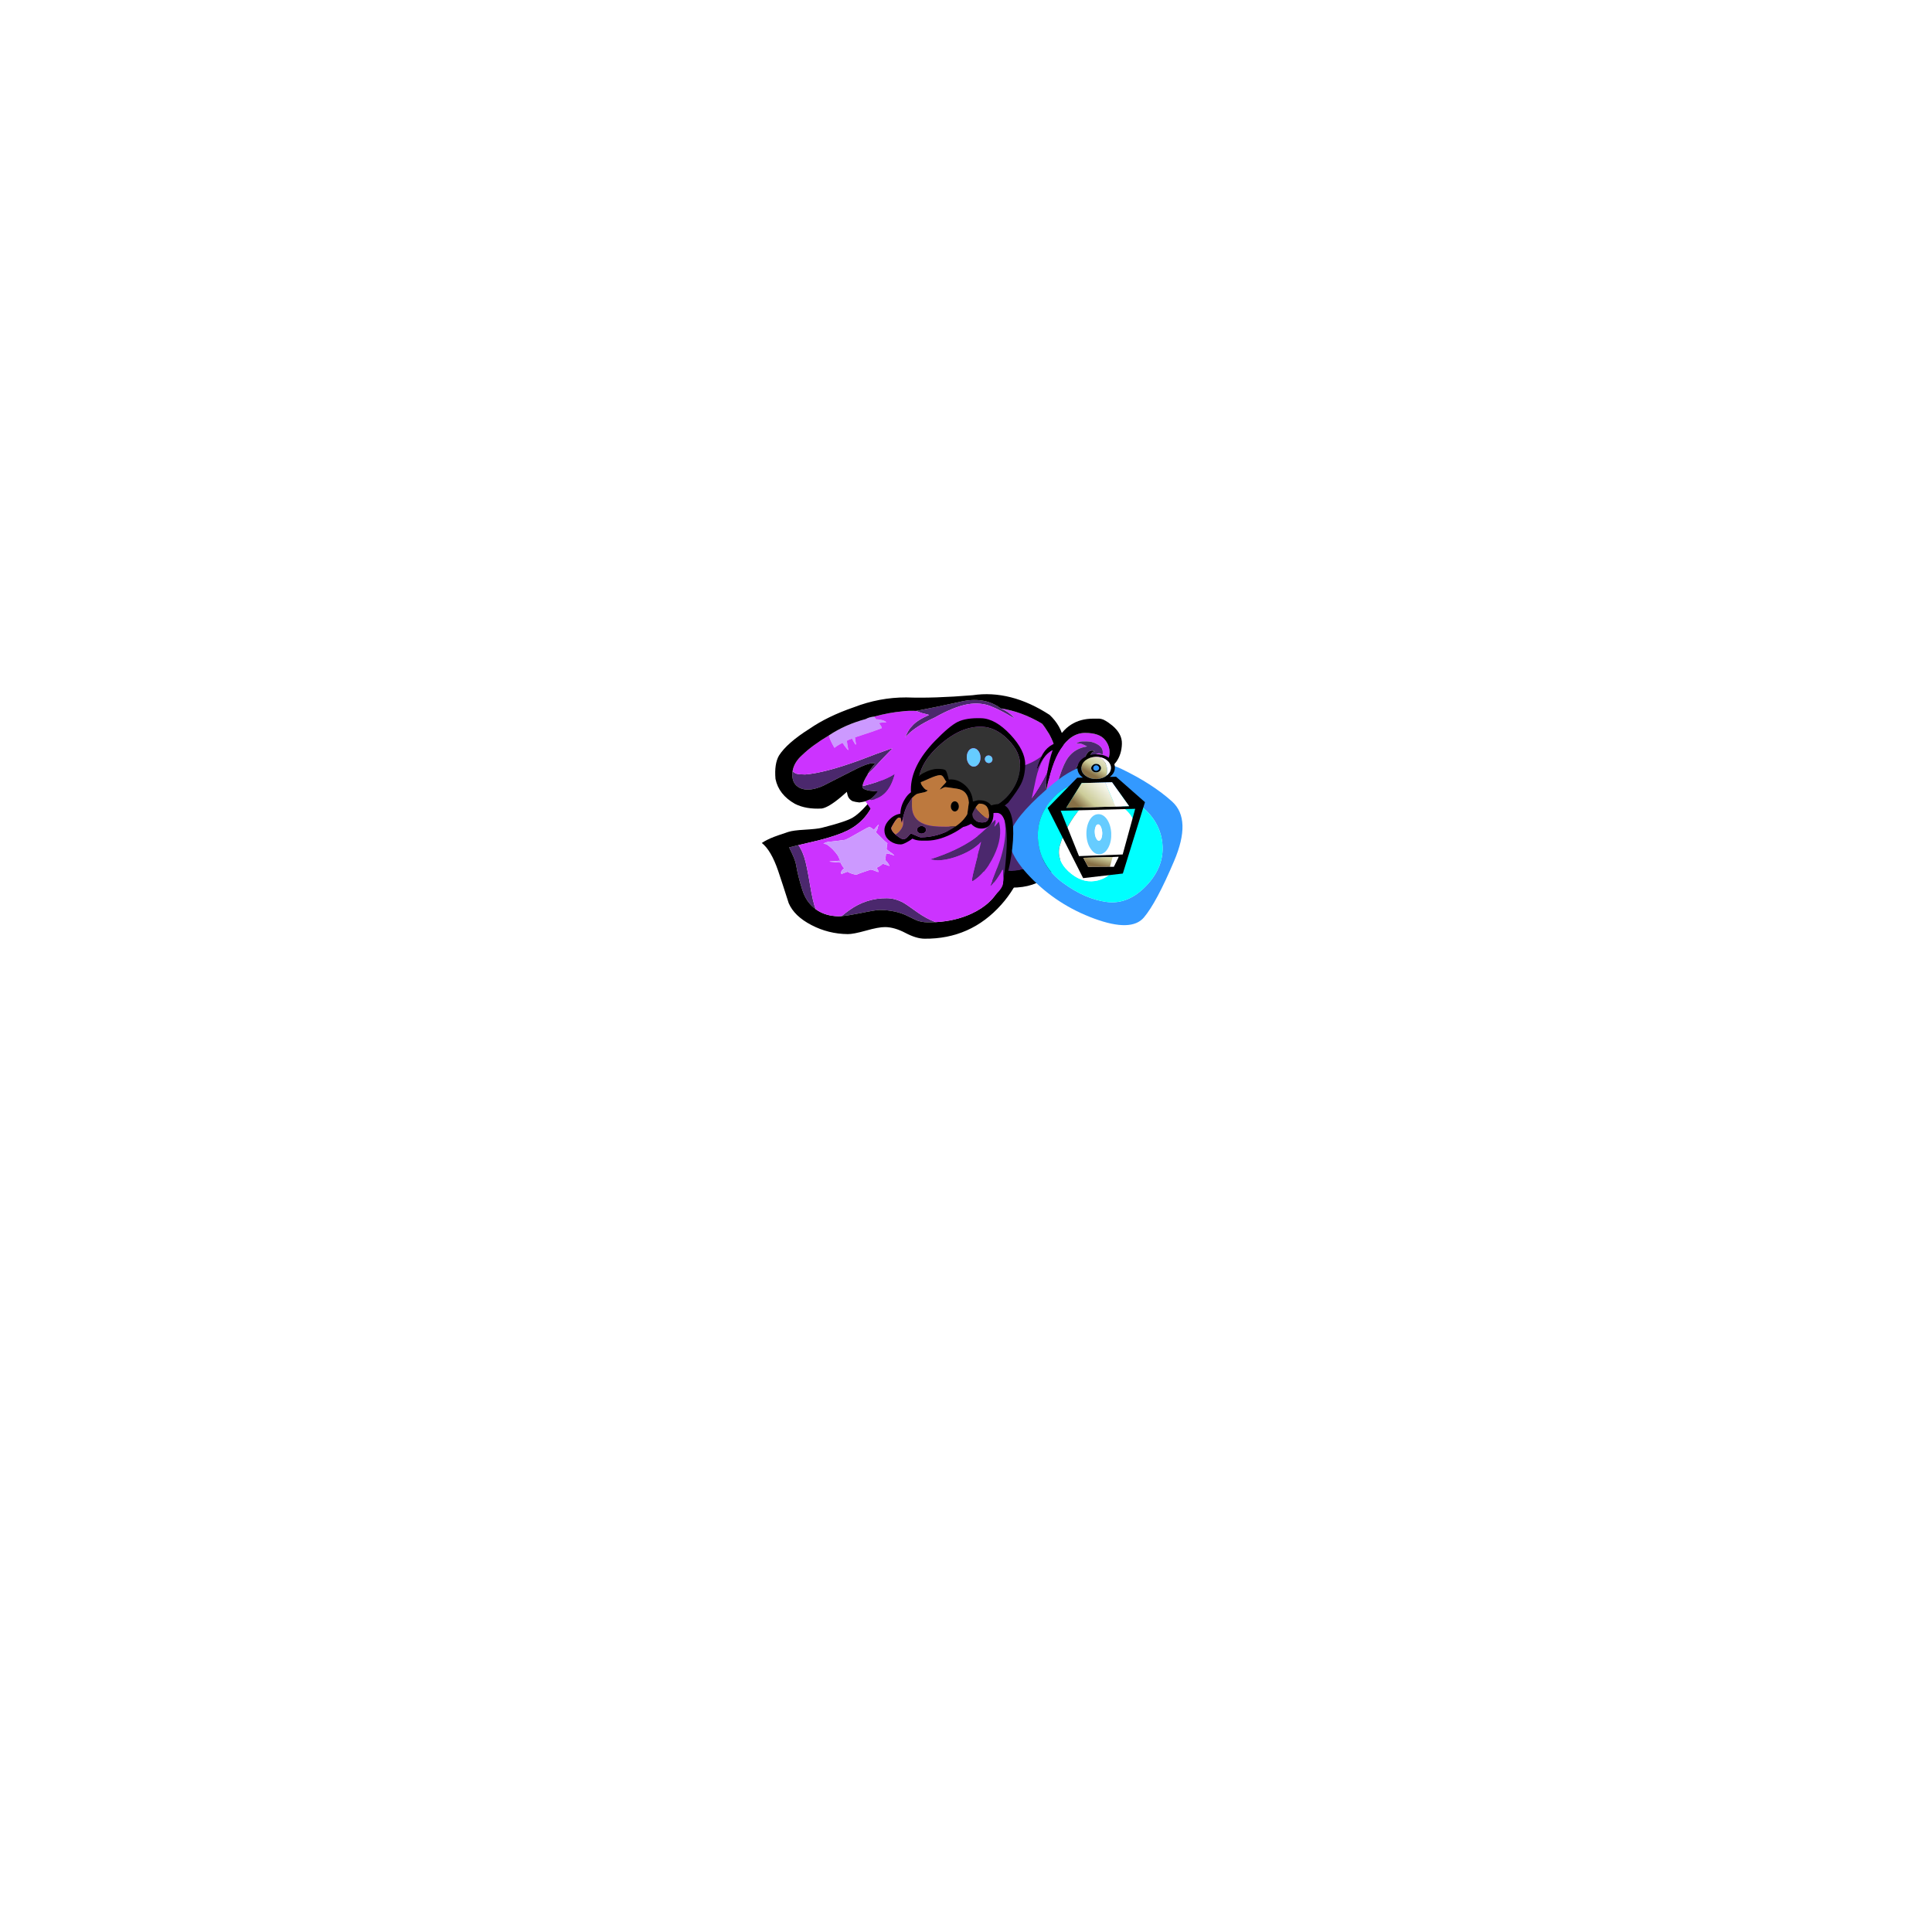 
<svg xmlns="http://www.w3.org/2000/svg" version="1.1" xmlns:xlink="http://www.w3.org/1999/xlink" preserveAspectRatio="none" x="0px" y="0px" width="1000px" height="1000px" viewBox="0 0 1000 1000">
<defs>
<linearGradient id="Gradient_1" gradientUnits="userSpaceOnUse" x1="16.925" y1="42.562" x2="21.475" y2="26.138" spreadMethod="pad">
<stop  offset="0%" stop-color="#877046"/>

<stop  offset="30.588%" stop-color="#CCCC99"/>

<stop  offset="100%" stop-color="#FFFFFF"/>
</linearGradient>

<linearGradient id="Gradient_2" gradientUnits="userSpaceOnUse" x1="10.763" y1="12.05" x2="26.438" y2="-3.85" spreadMethod="pad">
<stop  offset="0%" stop-color="#877046"/>

<stop  offset="30.588%" stop-color="#CCCC99"/>

<stop  offset="100%" stop-color="#FFFFFF"/>
</linearGradient>

<linearGradient id="Gradient_3" gradientUnits="userSpaceOnUse" x1="14.525" y1="-11.012" x2="23.075" y2="-25.588" spreadMethod="pad">
<stop  offset="0%" stop-color="#877046"/>

<stop  offset="30.588%" stop-color="#CCCC99"/>

<stop  offset="100%" stop-color="#FFFFFF"/>
</linearGradient>

<filter id="Filter_1" x="-20%" y="-20%" width="140%" height="140%" color-interpolation-filters="sRGB">
<feColorMatrix in="SourceGraphic" type="matrix" values="1 0 0 0 0 0 1 0 0 0 0 0 1 0 0 0 0 0 0.5 0" result="result1"/>
</filter>

<g id="blanket_ghost_bottom_copy_3_Layer0_0_FILL">
<path fill="#4B286D" stroke="none" d="
M 18.85 54.6
Q 15.9 55.375 13.4 56 14.072 57.45 15.1 59.55 17.1 63.65 17.6 66.6 18.65 72.7 21.15 80.55 23.475 88.119 29.2 92.2 27.458 87.767 25.85 78.25 23.8 66.2 22.35 61.85 20.923 57.436 18.85 54.6
M 83.5 95.75
Q 87.7 97.8 88.6 98.15 91.55 99.25 95 99.25 97.414 99.25 99.75 99.1 94.287 97.101 89 93.4 82.5 88.8 80.65 87.8 75.9 85.3 71 85.3 59 85.3 49.05 92.5 47.109 93.897 44.45 96.1 48.172 95.776 55.45 94.25 64.75 92.25 66.85 92.25 76.45 92.25 83.5 95.75 Z"/>

<path fill="#000000" stroke="none" d="
M 153.95 39.1
L 153.25 38.85
Q 150.728 47.28 147.1 56.35 144.65 62.5 137.9 77.5 133.15 88.1 120.7 93.95 111.259 98.359 99.75 99.1 97.414 99.25 95 99.25 91.55 99.25 88.6 98.15 87.7 97.8 83.5 95.75 76.45 92.25 66.85 92.25 64.75 92.25 55.45 94.25 48.172 95.776 44.45 96.1 43.411 96.2 42.65 96.2 34.9 96.2 29.35 92.3 29.288 92.257 29.2 92.2 23.475 88.119 21.15 80.55 18.65 72.7 17.6 66.6 17.1 63.65 15.1 59.55 14.072 57.45 13.4 56 15.9 55.375 18.85 54.6 24.023 53.313 30.65 51.7 41.6 48.8 47.65 45.75 61.146 38.852 65.3 22.6 64.258 24.053 63.2 25.35 55.839 34.981 50.7 38.1 46.7 40.55 32.45 44.3 29.75 45 22.45 45.5 15.65 45.95 12.85 46.9 6.7 49 4.55 49.85 0.15 51.6 -2.7 53.55 2.8 57.8 7 69.85 9.3 76.5 13.3 88.8 16.6 96.4 26.75 101.55 36.75 106.65 48.15 106.65 51.35 106.65 58.8 104.5 66.25 102.3 70.1 102.3 75.6 102.3 82 105.6 88.4 108.9 93.25 108.9 120.4 108.9 138.4 88.35 146.3 79.35 150.65 67.85 154.9 56.5 154.9 45 154.9 43.605 154.15 40.15 154.072 39.651 153.95 39.1 Z"/>

<path fill="#CC33FF" stroke="none" d="
M 144.9 5.6
Q 140.5 2.9 122.95 2 114.8 1.6 99.3 1.6 87.3 1.6 78.5 5.45 75.7 6.7 73 8.4 70.05 10.3 69.95 10.35 66.05 12.3 64.4 20.35 63.823 23.252 63.2 25.35 64.258 24.053 65.3 22.6 61.146 38.852 47.65 45.75 41.6 48.8 30.65 51.7 24.023 53.313 18.85 54.6 20.923 57.436 22.35 61.85 23.8 66.2 25.85 78.25 27.458 87.767 29.2 92.2 29.288 92.257 29.35 92.3 34.9 96.2 42.65 96.2 43.411 96.2 44.45 96.1 47.109 93.897 49.05 92.5 59 85.3 71 85.3 75.9 85.3 80.65 87.8 82.5 88.8 89 93.4 94.287 97.101 99.75 99.1 111.259 98.359 120.7 93.95 133.15 88.1 137.9 77.5 144.65 62.5 147.1 56.35 150.728 47.28 153.25 38.85
L 153.95 39.1
Q 154.072 39.651 154.15 40.15 155.35 34.17 155.35 30.2 155.35 24.5 151.5 15.75 147.75 7.4 144.9 5.6
M 55 46.45
Q 59.85 43.55 60.55 43.6 61.5 43.65 63.15 45.2 65.85 41.95 66.05 42 65.3 43.75 65.3 44.5 65.1 45.35 64.3 46.5 64.55 46.85 66.9 49.1 69.45 51.75 71.2 53.05 70.75 54.3 70.7 56.55 71.35 57.05 72.65 58.05 74.5 59.2 75.3 60.2 72.55 59.1 70.4 58.95 70.25 61 69.9 62.8 70.1 63.1 71.35 64.35 72.25 65.65 72.45 66.35 70.25 65.55 68.5 65.05 66.95 66.6 64.75 67.5 65.15 67.75 65.75 68.85 66.05 69.85 65.9 70 62.4 68.65 61.95 68.7 61.7 68.7 61.65 68.5 53.2 71.3 53.25 71.7 50.4 71.4 47.8 69.95 44.15 71.2 44.45 71.5 43.55 70.75 44.45 69.35 45.3 68.1 45.95 68.15 45.15 67.3 44.35 65.95 43.75 64.85 43.75 64.65 38.1 64.25 37.25 64.15 37.1 63.9 40.1 63.85 42.6 63.5 43.5 63.55 42.8 61.9 42.15 60.6 39.1 56.25 35.35 53.9 34.15 53.7 33.55 53.6 35.2 52.4 38.3 52.3 40.9 52.05 46.4 51.2 48.75 50.15 55 46.45 Z"/>

<path fill="#CC99FF" stroke="none" d="
M 60.55 43.6
Q 59.85 43.55 55 46.45 48.75 50.15 46.4 51.2 40.9 52.05 38.3 52.3 35.2 52.4 33.55 53.6 34.15 53.7 35.35 53.9 39.1 56.25 42.15 60.6 42.8 61.9 43.5 63.55 42.6 63.5 40.1 63.85 37.1 63.9 37.25 64.15 38.1 64.25 43.75 64.65 43.75 64.85 44.35 65.95 45.15 67.3 45.95 68.15 45.3 68.1 44.45 69.35 43.55 70.75 44.45 71.5 44.15 71.2 47.8 69.95 50.4 71.4 53.25 71.7 53.2 71.3 61.65 68.5 61.7 68.7 61.95 68.7 62.4 68.65 65.9 70 66.05 69.85 65.75 68.85 65.15 67.75 64.75 67.5 66.95 66.6 68.5 65.05 70.25 65.55 72.45 66.35 72.25 65.65 71.35 64.35 70.1 63.1 69.9 62.8 70.25 61 70.4 58.95 72.55 59.1 75.3 60.2 74.5 59.2 72.65 58.05 71.35 57.05 70.7 56.55 70.75 54.3 71.2 53.05 69.45 51.75 66.9 49.1 64.55 46.85 64.3 46.5 65.1 45.35 65.3 44.5 65.3 43.75 66.05 42 65.85 41.95 63.15 45.2 61.5 43.65 60.55 43.6 Z"/>
</g>

<g id="blanket_ghost_hood_copy_3_Layer0_0_FILL">
<path fill="#4B286D" stroke="none" d="
M 44.35 58.05
Q 44.3 59.3 48.2 60.2 49.75 60.35 53.15 60.85 51.7 62.25 50.05 64.05 48.9 65.05 47.75 65.5 47.9 65.65 48.65 65.75 59.4 64.45 63.9 50.85 61.15 52.5 57 54.05 49.1 56.55 44.4 57.4 44.2 57.55 44.35 58.05
M 63.6 35.95
Q 63 35.75 62.8 35.95 53.7 38.75 43.6 42.25 22.8 48.95 11.25 49.5 8 49.4 6.05 48.85 4.35 48 4.05 47.15 3.75 48.1 3.7 49.25 3.1 55.65 8.6 57.8 13.45 59.55 21.2 56.5 28.8 53.05 39.5 48.1 50.4 43.05 52.85 44.4 50 47.25 48.15 50.2 47.85 50.4 48.05 50.5 49.65 48.95 51.85 47.05 55.9 42.95 63.6 35.95
M 136.65 20.25
Q 133.95 16.5 129.25 14.4 119.85 6.65 105.15 9.85 90.4 12.55 79.5 14.25 80.05 14.65 82.8 15.65 85.55 16.4 86.8 16.85 79.3 19.8 76.25 23.1 73.95 24.95 71.75 29.6 77.35 23.7 89.9 18.55 101.8 12.5 110.1 11.3 117.9 10.35 123.6 13 128.85 15.3 136.35 20.25 136.5 20.25 136.65 20.25 Z"/>

<path fill="#CC99FF" stroke="none" d="
M 55.7 18.5
Q 54.65 17.4 54.55 16.8 51.45 17 49.4 18.1 37.05 20.95 27.2 26.9 26.85 26.7 27.15 26.95 27.15 28.55 28.15 30.95 28.7 32.4 29.7 34.4 31.65 32.95 34.7 31.6 35.15 32.5 35.8 33.55 37.4 35.95 37.75 36 37.35 32.7 37.3 30.5 38.6 29.8 40.55 29.3 40.4 29.55 42.1 32.8 42.1 32.75 42.55 32.8 42.35 31.3 42.25 28.65 43.4 28.25 52.35 25.7 58.25 23.9 58.45 23.65 58.45 22.9 57.05 20.7 57.3 20.55 58.9 20.45 60.15 20.35 61.4 20.4 60.55 19.3 57.9 18.75 56.5 18.35 55.7 18.5 Z"/>

<path fill="#CC33FF" stroke="none" d="
M 158.7 37.1
Q 158.6 35.2 156.5 30.45 154.25 26.15 152.85 24.25 152.4 23.9 152.35 23.85 140.95 16.5 129.25 14.4 133.95 16.5 136.65 20.25 136.5 20.25 136.35 20.25 128.85 15.3 123.6 13 117.9 10.35 110.1 11.3 101.8 12.5 89.9 18.55 77.35 23.7 71.75 29.6 73.95 24.95 76.25 23.1 79.3 19.8 86.8 16.85 85.55 16.4 82.8 15.65 80.05 14.65 79.5 14.25 74.6 13.9 71.5 14.25 63.35 14.7 54.55 16.8 54.65 17.4 55.7 18.5 56.5 18.35 57.9 18.75 60.55 19.3 61.4 20.4 60.15 20.35 58.9 20.45 57.3 20.55 57.05 20.7 58.45 22.9 58.45 23.65 58.25 23.9 52.35 25.7 43.4 28.25 42.25 28.65 42.35 31.3 42.55 32.8 42.1 32.75 42.1 32.8 40.4 29.55 40.55 29.3 38.6 29.8 37.3 30.5 37.35 32.7 37.75 36 37.4 35.95 35.8 33.55 35.15 32.5 34.7 31.6 31.65 32.95 29.7 34.4 28.7 32.4 28.15 30.95 27.15 28.55 27.15 26.95 16.9 32.45 10.65 37.85 5.3 42.05 4.05 47.15 4.35 48 6.05 48.85 8 49.4 11.25 49.5 22.8 48.95 43.6 42.25 53.7 38.75 62.8 35.95 63 35.75 63.6 35.95 55.9 42.95 51.85 47.05 49.65 48.95 48.05 50.5 44.75 55.05 44.4 57.4 49.1 56.55 57 54.05 61.15 52.5 63.9 50.85 59.4 64.45 48.65 65.75 47.9 65.65 47.75 65.5 46.6 65.85 45.4 66.4 46.45 68.1 48.6 71.75 49.45 73.35 51.75 78.15 53.4 82.25 54.75 83.95 58.15 89 60.9 91.75 66.3 97.6 71.5 99.35 86.7 103.6 87.85 103.95 95.5 105.3 104.55 104.8 123.1 102.85 132.55 92.05 135.45 88.05 138 82.45 138.45 81.05 139.1 80.05 138.9 80 139.1 79.95 138.85 75.8 142 70.1 142.75 67.55 148.6 59.5 158.5 45.2 158.7 37.1 Z"/>

<path fill="#000000" stroke="none" d="
M 156.5 30.45
Q 158.6 35.2 158.7 37.1 158.5 45.2 148.6 59.5 142.75 67.55 142 70.1 138.85 75.8 139.1 79.95 141.8 73.3 146.9 66.55 149.25 62.55 155.2 56.05 164.5 44.6 164.6 33.85 163.9 25.8 157.6 19.1 135.9 3.5 113.3 6.1 90.35 7.25 74.25 6.15 58.45 5.6 42.8 11 27.3 15.7 16 22.7 2.05 30.65 -3.25 37.9 -6.45 42.7 -6.4 51.55 -5.25 60.85 3.85 66.55 10.1 70.05 19.4 69.8 23.4 69.3 31.2 63.4 33 62.05 34.95 60.45 34.9 60.65 35.1 61.85 35.35 64.6 37.8 66.05 39.3 66.6 41.75 66.95 43.7 66.75 45.4 66.4 46.6 65.85 47.75 65.5 48.9 65.05 50.05 64.05 51.7 62.25 53.15 60.85 49.75 60.35 48.2 60.2 44.3 59.3 44.35 58.05 44.2 57.55 44.4 57.4 44.75 55.05 48.05 50.5 47.85 50.4 48.15 50.2 50 47.25 52.85 44.4 50.4 43.05 39.5 48.1 28.8 53.05 21.2 56.5 13.45 59.55 8.6 57.8 3.1 55.65 3.7 49.25 3.75 48.1 4.05 47.15 5.3 42.05 10.65 37.85 16.9 32.45 27.15 26.95 26.85 26.7 27.2 26.9 37.05 20.95 49.4 18.1 51.45 17 54.55 16.8 63.35 14.7 71.5 14.25 74.6 13.9 79.5 14.25 90.4 12.55 105.15 9.85 119.85 6.65 129.25 14.4 140.95 16.5 152.35 23.85 152.4 23.9 152.85 24.25 154.25 26.15 156.5 30.45 Z"/>
</g>

<g id="blanket_ghost_arm_0_Layer0_0_FILL">
<path fill="#CC33FF" stroke="none" d="
M 38.55 21.85
Q 38.05 22.5 37.5 23.3 34.6 28.85 33.45 34.95 32.65 39.1 31.15 47.45 36.45 39.8 39.3 33.3 39.65 32.5 40 31.65 40.8 24.2 42.7 18.5 40.45 19.6 38.55 21.85
M 36.3 22.05
Q 36.95 20.65 37.7 19.6 28 22.5 19.55 29.85 21.9 29 24.95 28 31.9 25.7 36.3 22.05
M 70 20.35
Q 69.35 20.35 68.2 21 66.9 21.75 66.9 22.5 66.9 23.55 67.9 24 68.75 24.35 70.4 24.35 71.7 24.35 75.25 23.7 75.25 23.95 75.25 24.2 76.2 22.65 76.2 20.2 76.2 15.95 73.25 12.45 69.85 8.4 61.5 8.4 53.15 8.35 47.2 18 41.95 26.4 39.4 44.05 39.4 43.85 39.4 43.8 39.4 42.9 39.4 42 39.15 43.2 38.85 44.3 37.3 50.2 34.75 55.8
L 35.05 55.5
Q 40.3 52.85 43.25 46.35 44.5 43.65 47.25 34 49.5 26.2 52.1 22.6 55.95 17.4 62.85 16.35 60.9 15.35 59.9 14.95 58.25 14.35 56.15 14.7 58 13.65 59 13.45 59.55 13.35 62.35 13.35 65.85 13.35 68.85 15.05 72.2 16.95 72.2 19.85
L 72.2 21.35
Q 72.05 21.1 71.25 20.75 70.4 20.35 70 20.35 Z"/>

<path fill="#4B286D" stroke="none" d="
M 62.85 20.7
Q 64.05 18.75 65.8 18.75 66.85 18.75 67.65 19.4 67.45 19.35 67.2 19.35 66.25 19.35 65.5 20.4 64.85 21.4 64.85 22.6 64.85 24.6 66.15 25.7 67.45 26.75 69.85 26.75 72.95 26.75 74.6 25.05 74.95 24.65 75.25 24.2 75.25 23.95 75.25 23.7 71.7 24.35 70.4 24.35 68.75 24.35 67.9 24 66.9 23.55 66.9 22.5 66.9 21.75 68.2 21 69.35 20.35 70 20.35 70.4 20.35 71.25 20.75 72.05 21.1 72.2 21.35
L 72.2 19.85
Q 72.2 16.95 68.85 15.05 65.85 13.35 62.35 13.35 59.55 13.35 59 13.45 58 13.65 56.15 14.7 58.25 14.35 59.9 14.95 60.9 15.35 62.85 16.35 55.95 17.4 52.1 22.6 49.5 26.2 47.25 34 44.5 43.65 43.25 46.35 40.3 52.85 35.05 55.5
L 34.75 55.8
Q 37.3 50.2 38.85 44.3 39.15 43.2 39.4 42 39.5 36.45 40 31.65 39.65 32.5 39.3 33.3 36.45 39.8 31.15 47.45 32.65 39.1 33.45 34.95 34.6 28.85 37.5 23.3 35.9 25.6 34.05 29.4
L 33.7 29.4
Q 34.8 25.05 36.3 22.05 31.9 25.7 24.95 28 21.9 29 19.55 29.85 16.6 32.35 13.8 35.45 0 50.7 0 70.05 0 71.5 0.65 75.2 0.75 75.9 0.9 76.55 3.2 84.2 6.65 85.65 11.15 87.5 13.5 88.3 17.6 89.6 20.55 89.6 30.45 89.6 38.5 81.75 46.4 74.1 49.8 61.6 51.1 56.75 52.6 50.15 54.15 43.4 54.8 39.45 56.35 30.45 56.45 30.15 57.85 26 61.8 24.05 61.85 22.3 62.85 20.7 Z"/>

<path fill="#000000" stroke="none" d="
M 74.8 2.2
Q 73.3 1.2 71.9 0.55 70.7 0.1 69.65 0 67.2 0 66 0 50.75 0 44.25 14.4 40.6 15.85 38.3 18.75 38 19.15 37.7 19.6 36.95 20.65 36.3 22.05 34.8 25.05 33.7 29.4
L 34.05 29.4
Q 35.9 25.6 37.5 23.3 38.05 22.5 38.55 21.85 40.45 19.6 42.7 18.5 40.8 24.2 40 31.65 39.5 36.45 39.4 42 39.4 42.9 39.4 43.8 39.4 43.85 39.4 44.05 41.95 26.4 47.2 18 53.15 8.35 61.5 8.4 69.85 8.4 73.25 12.45 76.2 15.95 76.2 20.2 76.2 22.65 75.25 24.2 74.95 24.65 74.6 25.05 72.95 26.75 69.85 26.75 67.45 26.75 66.15 25.7 64.85 24.6 64.85 22.6 64.85 21.4 65.5 20.4 66.25 19.35 67.2 19.35 67.45 19.35 67.65 19.4 66.85 18.75 65.8 18.75 64.05 18.75 62.85 20.7 61.85 22.3 61.8 24.05 57.85 26 56.45 30.15 56.35 30.45 54.8 39.45 54.15 43.4 52.6 50.15 51.1 56.75 49.8 61.6 46.4 74.1 38.5 81.75 30.45 89.6 20.55 89.6 17.6 89.6 13.5 88.3 11.15 87.5 6.65 85.65 3.2 84.2 0.9 76.55 0.75 76.1 0.6 75.6
L 0.6 75.25
Q 0.596 75.359 0.45 75.7 0.25 76.1 0.25 76.6 0.25 84.95 5 91.05 5.35 91.5 5.7 91.9 6.15 92.45 6.65 92.95 7.5 93.85 8.35 94.6 13.95 99.4 21.15 99.4 34.65 99.4 42.2 92.35 48.55 86.45 54.8 70.85 56.4 66.85 57.65 59.65 58.75 53.4 59.15 47.8 59.75 45.65 59.75 41.9 59.6 37.65 59.65 35.7 59.8 29.8 63.2 28.65 65.05 30.8 69.35 30.8 76.55 30.8 80.3 25.4 83.3 21.05 83.3 14.85 83.3 8.9 77.25 4 76 3 74.8 2.2 Z"/>
</g>

<g id="blanket_ghost_face_0_Layer0_0_FILL">
<path fill="#000000" stroke="none" d="
M 58.55 9.05
Q 49.75 0 41.5 0 32.5 0 27.45 2.7 22.65 5.3 14.1 14.4 0 29.5 0 43.5 0 52.8 12.4 57.9 21.45 61.6 30.45 61.6 38.45 61.6 48.2 55.75 53.5 52.55 57.35 49.05 62.9 41.7 64.75 37.95 67.25 32.9 67.25 26.15 67.25 18.05 58.55 9.05
M 41.8 5
Q 50 5 57.2 12.05 64.25 18.95 64.25 26.45 64.25 34.3 59.9 41.2 55.45 48.3 47.55 52.45 44.35 55 42.4 55.95 37.75 58.25 30.6 58.25 22.45 58.25 15.45 55.3 4.4 50.6 4.4 40.3 4.4 28.15 17.15 16.45 29.6 5 41.8 5 Z"/>

<path fill="#333333" stroke="none" d="
M 57.2 12.05
Q 50 5 41.8 5 29.6 5 17.15 16.45 4.4 28.15 4.4 40.3 4.4 50.6 15.45 55.3 22.45 58.25 30.6 58.25 37.75 58.25 42.4 55.95 44.35 55 47.55 52.45 55.45 48.3 59.9 41.2 64.25 34.3 64.25 26.45 64.25 18.95 57.2 12.05
M 43.55 23.95
Q 43.55 23.05 44.2 22.4 44.85 21.75 45.75 21.75 46.7 21.75 47.35 22.4 48 23.05 48 24 48 24.9 47.35 25.55 46.7 26.2 45.75 26.2 44.85 26.2 44.2 25.55 43.55 24.9 43.55 23.95
M 32.9 23.15
Q 32.9 20.95 34.05 19.35 35.25 17.8 36.9 17.8 38.55 17.8 39.75 19.35 40.95 20.95 40.95 23.2 40.95 25.4 39.75 27 38.55 28.6 36.9 28.6 35.25 28.6 34.05 27 32.9 25.4 32.9 23.15 Z"/>

<path fill="#66CCFF" stroke="none" d="
M 34.05 19.35
Q 32.9 20.95 32.9 23.15 32.9 25.4 34.05 27 35.25 28.6 36.9 28.6 38.55 28.6 39.75 27 40.95 25.4 40.95 23.2 40.95 20.95 39.75 19.35 38.55 17.8 36.9 17.8 35.25 17.8 34.05 19.35
M 44.2 22.4
Q 43.55 23.05 43.55 23.95 43.55 24.9 44.2 25.55 44.85 26.2 45.75 26.2 46.7 26.2 47.35 25.55 48 24.9 48 24 48 23.05 47.35 22.4 46.7 21.75 45.75 21.75 44.85 21.75 44.2 22.4 Z"/>
</g>

<g id="lantern_glow_2_Layer0_0_FILL">
<path fill="#3399FF" stroke="none" d="
M 117.1 73.25
Q 131.814 41.018 116.8 26.65 101.792 12.333 77.45 -0.15 53.1 -12.576 24.7 9.6 -3.641 31.826 -10.05 46.1 -16.466 60.367 4 82.85 24.522 105.332 53.35 116.75 82.172 128.228 92.3 116.85 102.431 105.472 117.1 73.25
M 108.25 59.15
Q 109.604 77.25 94.9 91.95 80.256 106.598 63.45 103.95 46.682 101.304 29.65 88.15 12.618 75.045 10.95 55.35 9.294 35.701 24 20.95 38.696 6.25 57 11.1 75.363 15.951 91.1 28.5 106.887 41.099 108.25 59.15 Z"/>

<path fill="#00FFFF" stroke="none" d="
M 94.9 91.95
Q 109.604 77.25 108.25 59.15 106.887 41.099 91.1 28.5 75.363 15.951 57 11.1 38.696 6.25 24 20.95 9.294 35.701 10.95 55.35 12.618 75.045 29.65 88.15 46.682 101.304 63.45 103.95 80.256 106.598 94.9 91.95
M 59.2 24.1
Q 70.895 22.797 80.5 32.4 90.249 42.097 85.3 53.25 80.404 64.458 73 75.2 65.646 85.992 54.65 87.3 43.651 88.603 33.9 79 24.305 69.353 28.05 58.2 31.786 47.091 39.65 36.25 47.564 25.409 59.2 24.1 Z"/>

<path fill="#FFFFFF" stroke="none" d="
M 80.5 32.4
Q 70.895 22.797 59.2 24.1 47.564 25.409 39.65 36.25 31.786 47.091 28.05 58.2 24.305 69.353 33.9 79 43.651 88.603 54.65 87.3 65.646 85.992 73 75.2 80.404 64.458 85.3 53.25 90.249 42.097 80.5 32.4 Z"/>
</g>

<g id="lantern_Hand_copy_2_2_Layer1_0_FILL">
<path fill="#000000" stroke="none" d="
M 18.4 -22.8
Q 17.65 -22.9 16.85 -22.9 12.3 -22.9 9.05 -20.6 5.9 -18.25 5.9 -14.9 5.9 -11.6 8.95 -9.4
L 5.6 -9.4 -12.25 7.95 7.55 49.7 30.95 47.6 45.05 6 28.45 -9.4 24.75 -9.4
Q 27.9 -11.6 27.9 -14.9 27.9 -18.25 24.6 -20.6 22 -22.5 18.4 -22.8
M 16.85 -21.4
Q 17.95 -21.4 18.95 -21.2 21.2 -20.8 22.95 -19.5 25.55 -17.6 25.55 -14.85 25.55 -12.15 22.95 -10.3 22.85 -10.2 22.8 -10.1 21.65 -9.3 20.3 -8.85 18.7 -8.35 16.85 -8.35 15.05 -8.35 13.45 -8.85 11.95 -9.35 10.7 -10.3 8.2 -12.15 8.2 -14.85 8.2 -17.6 10.7 -19.5 13.25 -21.4 16.85 -21.4
M 22 -6.2
L 26 -6.2 35.65 8.1 27.65 8.1 -1.3 8.1 8.15 -6.2 22 -6.2
M 10.65 43.1
L 7.95 37.75 25.2 37.75 28.7 37.75 25.75 43.4 23.5 43.35 10.65 43.1
M 31.15 36.4
L 5.45 36.7 -4.6 9.75 39.2 9.75 31.15 36.4
M 13.95 -14.75
Q 13.95 -13.7 14.8 -13 15.65 -12.25 16.85 -12.25 18.1 -12.25 18.95 -13 19.8 -13.7 19.8 -14.75 19.8 -15.75 18.95 -16.5 18.1 -17.3 16.85 -17.3 15.65 -17.3 14.8 -16.5 13.95 -15.75 13.95 -14.75
M 15.65 -15.95
Q 16.2 -16.45 16.85 -16.45 17.6 -16.45 18.1 -15.95 18.65 -15.45 18.65 -14.8 18.65 -14.1 18.1 -13.65 17.6 -13.2 16.85 -13.2 16.2 -13.2 15.65 -13.65 15.15 -14.1 15.15 -14.8 15.15 -15.45 15.65 -15.95 Z"/>

<path fill="#FFFFFF" stroke="none" d="
M 23.5 43.35
L 25.75 43.4 28.7 37.75 25.2 37.75 23.5 43.35
M 26 -6.2
L 22 -6.2 27.65 8.1 35.65 8.1 26 -6.2
M 22.8 -10.1
Q 22.85 -10.2 22.95 -10.3 25.55 -12.15 25.55 -14.85 25.55 -17.6 22.95 -19.5 21.2 -20.8 18.95 -21.2 24.9 -17.1 22.8 -10.1 Z"/>

<path fill="url(#Gradient_1)" stroke="none" d="
M 7.95 37.75
L 10.65 43.1 23.5 43.35 25.2 37.75 7.95 37.75 Z"/>

<path fill="url(#Gradient_2)" stroke="none" d="
M 22 -6.2
L 8.15 -6.2 -1.3 8.1 27.65 8.1 22 -6.2 Z"/>

<path fill="url(#Gradient_3)" stroke="none" d="
M 18.95 -21.2
Q 17.95 -21.4 16.85 -21.4 13.25 -21.4 10.7 -19.5 8.2 -17.6 8.2 -14.85 8.2 -12.15 10.7 -10.3 11.95 -9.35 13.45 -8.85 15.05 -8.35 16.85 -8.35 18.7 -8.35 20.3 -8.85 21.65 -9.3 22.8 -10.1 24.9 -17.1 18.95 -21.2
M 14.8 -13
Q 13.95 -13.7 13.95 -14.75 13.95 -15.75 14.8 -16.5 15.65 -17.3 16.85 -17.3 18.1 -17.3 18.95 -16.5 19.8 -15.75 19.8 -14.75 19.8 -13.7 18.95 -13 18.1 -12.25 16.85 -12.25 15.65 -12.25 14.8 -13 Z"/>
</g>

<g id="lantern_Hand_copy_2_2_Layer0_0_FILL">
<path fill="#66CCFF" stroke="none" d="
M 24.75 23.5
Q 24.55 18.6 22.3 15.25 20.05 12.1 17 12.35 14 12.6 12 16.1 10 19.8 10.15 24.75 10.35 29.65 12.6 32.85 14.8 36.2 17.85 35.9 20.85 35.7 22.9 32 24.85 28.45 24.75 23.5
M 15.1 23.3
Q 15 21.3 15.6 19.85 16.15 18.4 17.05 18.35 17.95 18.25 18.65 19.6 19.3 20.95 19.45 22.95 19.5 24.9 18.95 26.4 18.35 27.85 17.5 27.95 16.55 28 15.9 26.6 15.15 25.25 15.1 23.3 Z"/>

<path fill="#FFFFFF" stroke="none" d="
M 15.6 19.85
Q 15 21.3 15.1 23.3 15.15 25.25 15.9 26.6 16.55 28 17.5 27.95 18.35 27.85 18.95 26.4 19.5 24.9 19.45 22.95 19.3 20.95 18.65 19.6 17.95 18.25 17.05 18.35 16.15 18.4 15.6 19.85 Z"/>
</g>

<g id="blanket_ghost_other_arm_0_Layer0_0_FILL">
<path fill="#4B286D" stroke="none" d="
M 51.3 9.95
Q 51.6 14.4 51.6 14.8 51.6 22.75 48.15 32.95 47.3 35.4 42.2 47.85
L 42.2 48.2
Q 43.75 47 46.2 43.6 48.45 40.5 49.2 38.75
L 49.85 38.75
Q 49.65 41.15 50 44.95 50.25 43.05 50.8 38.95 53.55 17.85 51.3 9.95
M 45.85 9.35
L 45.55 9.35
Q 37.05 17.5 32.7 20.4 22.55 27.15 6.95 31.8 10.1 32.45 11.55 32.45 17.75 32.45 25.25 29.5 33.15 26.4 37.1 22
L 37.1 22.35
Q 36.9 23.4 33.95 33.85 31.45 42.75 31.45 44.3 31.45 44.85 31.5 44.9 31.55 44.95 31.8 45.1 39.35 40.65 44.55 30.4 50.15 19.25 47.85 10.3
L 45.2 13.3
Q 45.2 12.4 45.85 11
L 45.85 9.35 Z"/>

<path fill="#CC33FF" stroke="none" d="
M 51.3 9.95
Q 50 5.55 47.25 5.2 43.15 4.65 37.95 7.75 30.7 11.95 28.65 12.6 23.95 14 17.9 15.25 13.25 16.15 10.25 16.75 7.65 17.65 6 18.6 0 22 0 30.25 0 36.55 13.7 47.5 26.7 57.85 31.65 57.85 33 57.85 38.9 55.75 44.7 53.6 45.55 52.85 48.05 50.55 49.05 48.55 49.25 48.15 49.55 47.55 49.65 46.9 49.75 46.25 49.85 45.85 50 44.95 49.65 41.15 49.85 38.75
L 49.2 38.75
Q 48.45 40.5 46.2 43.6 43.75 47 42.2 48.2
L 42.2 47.85
Q 47.3 35.4 48.15 32.95 51.6 22.75 51.6 14.8 51.6 14.4 51.3 9.95
M 45.55 9.35
L 45.85 9.35 45.85 11
Q 45.2 12.4 45.2 13.3
L 47.85 10.3
Q 50.15 19.25 44.55 30.4 39.35 40.65 31.8 45.1 31.55 44.95 31.5 44.9 31.45 44.85 31.45 44.3 31.45 42.75 33.95 33.85 36.9 23.4 37.1 22.35
L 37.1 22
Q 33.15 26.4 25.25 29.5 17.75 32.45 11.55 32.45 10.1 32.45 6.95 31.8 22.55 27.15 32.7 20.4 37.05 17.5 45.55 9.35 Z"/>

<path fill="#000000" stroke="none" d="
M 55.9 10.4
Q 54.65 0.8 49.1 0.1 44.55 -0.5 37.2 3.35 29.45 8 26.75 9.3 23.45 10.9 16.65 13.6 9.6 16.35 7.75 17.25 8.8 17.05 10.25 16.75 13.25 16.15 17.9 15.25 23.95 14 28.65 12.6 30.7 11.95 37.95 7.75 43.15 4.65 47.25 5.2 50 5.55 51.3 9.95 53.55 17.85 50.8 38.95 50.25 43.05 50 44.95 49.85 45.85 49.75 46.25 49.65 46.9 49.55 47.55 49.4 48.1 49.3 48.7 49.55 48.1 49.9 47.5 50 47.2 50.15 46.85 50.7 45.4 51.3 43.8 51.75 42.8 52.1 41.8 54.25 35.2 55.45 26.05 56.65 16.9 55.9 10.4 Z"/>
</g>

<g id="blanket_ghost_teddy_0_Layer0_0_FILL">
<path fill="#000000" stroke="none" d="
M 55.55 18.75
Q 55 18.75 53.6 19.15
L 52.25 19.5
Q 51.9 13.5 47.6 9.7 43.3 5.9 38.2 6.35 37.2 1.75 36.5 1 35.6 0 31.6 0 27.95 0 23.5 2.3 18.4 4.95 18.4 8.05 18.4 8.75 19.1 10.2 20 12.15 20.1 12.4 15.6 12.25 12.35 17.35 9.688 21.491 9.5 25.95 9.502 26.037 9.5 26.1 5.9 26.55 3 29.5 0 32.5 0 35.75 0 38.18 1.2 40 2.035 41.208 3.35 42.15 6.15 44.15 9.55 44.15 10.8 44.15 13.45 42.7 15.4 41.65 16.4 40.85 17.95 41.7 20.3 42 21.4 42.15 24.95 42.15 32.7 42.15 41.65 37.3 45.527 35.166 47.65 33.15 49.062 31.856 49.7 30.6 50.004 31.235 50.4 31.8 50.774 32.302 51.2 32.75 53.7 35.45 57.2 35.45 60.35 35.45 62.3 33.1 63.497 31.627 63.95 29.55 64.25 28.275 64.25 26.75 64.25 22.85 61.95 20.75 59.7 18.75 55.55 18.75
M 53.35 23.7
Q 53.553 23.376 53.75 23.05 55.071 21.099 55.9 20.75 61.6 20.75 61.6 27.1 61.6 28.676 61.25 29.65 61.12 30.12 60.9 30.45 60.05 31.85 57.75 31.85 55.55 31.85 53.9 30.85 53.285 30.475 52.85 29.95 51.85 28.835 51.85 27.05 51.85 26.2 53.35 23.7
M 42.9 11.8
Q 49.5 12.85 49.85 20.1
L 48.85 26.85
Q 46.674 30.825 41.85 34 40.936 34.654 39.9 35.25 31.45 40.15 21.3 40.15 20.65 40.15 15.75 37.85 15.15 37.85 13.85 39.5 12.5 41.1 11.05 41.1 9.85 41.1 7.1 38.85 6.778 38.586 6.5 38.3 4.05 36.149 4.05 34.45 4.05 34.05 5.7 31.4 7.55 28.45 8.55 28.45 9.05 28.45 9.6 28.6 10.05 31.25 10.3 31.95 10.537 30.437 10.9 28.85 11.175 27.797 11.5 26.7 12.7 22.5 14.1 20.4 16.1 17.4 16.15 17.35 16.361 17.079 16.55 16.8 17.688 15.572 19.1 14.7 19.6 14.4 22.75 13.85 25.35 13.45 25.8 12.4 24.828 12.692 23.3 10.9 23.293 10.853 23.25 10.8 21.65 8.9 21.75 7.7 22.25 7.6 26.95 5.55 31.25 3.7 33.15 3.7 34.45 3.7 35.3 5.25 36.45 7.4 36.8 7.7 36.3 8.35 34.9 9.75 33.65 11.05 32.9 12.05
L 33.15 12.05
Q 35.1 10.95 35.85 10.8 36.25 10.7 42.9 11.8
M 19.95 34.15
Q 19.15 34.8 19.15 35.7 19.15 36.65 19.95 37.3 20.75 37.95 21.8 37.95 22.9 37.95 23.7 37.3 24.5 36.65 24.5 35.7 24.5 34.8 23.7 34.15 22.9 33.5 21.8 33.5 20.75 33.5 19.95 34.15
M 43.95 22.2
Q 43.95 20.95 43.25 20.05 42.55 19.2 41.55 19.2 40.6 19.2 39.9 20.05 39.2 20.95 39.2 22.2 39.2 23.45 39.9 24.3 40.6 25.2 41.55 25.2 42.55 25.2 43.25 24.3 43.95 23.45 43.95 22.2 Z"/>

<path fill="#BD793E" stroke="none" d="
M 10.9 28.85
Q 10.537 30.437 10.3 31.95 10.05 31.25 9.6 28.6 9.05 28.45 8.55 28.45 7.55 28.45 5.7 31.4 4.05 34.05 4.05 34.45 4.05 36.149 6.5 38.3 7.964 37.464 9.05 36.2 11.15 33.8 11.15 31.45 11.15 29.962 10.9 28.85
M 49.85 20.1
Q 49.5 12.85 42.9 11.8 36.25 10.7 35.85 10.8 35.1 10.95 33.15 12.05
L 32.9 12.05
Q 33.65 11.05 34.9 9.75 36.3 8.35 36.8 7.7 36.45 7.4 35.3 5.25 34.45 3.7 33.15 3.7 31.25 3.7 26.95 5.55 22.25 7.6 21.75 7.7 21.65 8.9 23.25 10.8 23.293 10.853 23.3 10.9 24.828 12.692 25.8 12.4 25.35 13.45 22.75 13.85 19.6 14.4 19.1 14.7 17.688 15.572 16.55 16.8 16.35 18.383 16.35 21.85 16.35 29.5 23.4 32.35 27.8 34.1 36.3 34.1 39.657 34.1 41.85 34 46.674 30.825 48.85 26.85
L 49.85 20.1
M 43.25 20.05
Q 43.95 20.95 43.95 22.2 43.95 23.45 43.25 24.3 42.55 25.2 41.55 25.2 40.6 25.2 39.9 24.3 39.2 23.45 39.2 22.2 39.2 20.95 39.9 20.05 40.6 19.2 41.55 19.2 42.55 19.2 43.25 20.05
M 55.9 20.75
Q 55.071 21.099 53.75 23.05 54.583 24.528 56.35 26.35 59.13 29.214 61.25 29.65 61.6 28.676 61.6 27.1 61.6 20.75 55.9 20.75 Z"/>

<path fill="#53315F" stroke="none" d="
M 16.35 21.85
Q 16.35 18.383 16.55 16.8 16.361 17.079 16.15 17.35 16.1 17.4 14.1 20.4 12.7 22.5 11.5 26.7 11.175 27.797 10.9 28.85 11.15 29.962 11.15 31.45 11.15 33.8 9.05 36.2 7.964 37.464 6.5 38.3 6.778 38.586 7.1 38.85 9.85 41.1 11.05 41.1 12.5 41.1 13.85 39.5 15.15 37.85 15.75 37.85 20.65 40.15 21.3 40.15 31.45 40.15 39.9 35.25 40.936 34.654 41.85 34 39.657 34.1 36.3 34.1 27.8 34.1 23.4 32.35 16.35 29.5 16.35 21.85
M 19.15 35.7
Q 19.15 34.8 19.95 34.15 20.75 33.5 21.8 33.5 22.9 33.5 23.7 34.15 24.5 34.8 24.5 35.7 24.5 36.65 23.7 37.3 22.9 37.95 21.8 37.95 20.75 37.95 19.95 37.3 19.15 36.65 19.15 35.7
M 53.75 23.05
Q 53.553 23.376 53.35 23.7 51.85 26.2 51.85 27.05 51.85 28.835 52.85 29.95 53.285 30.475 53.9 30.85 55.55 31.85 57.75 31.85 60.05 31.85 60.9 30.45 61.12 30.12 61.25 29.65 59.13 29.214 56.35 26.35 54.583 24.528 53.75 23.05 Z"/>
</g>
</defs>

<g transform="matrix( 0.88, 0, 0, 0.88, 464.15,349.75) ">
<g transform="matrix( 1, 0, 0, 1, -76.9,6) ">
<g transform="matrix( 1, 0.01, -0.005, 1, 0.5,38.85) ">
<g transform="matrix( 1, 0, 0, 1, 0,0) ">
<use xlink:href="#blanket_ghost_bottom_copy_3_Layer0_0_FILL"/>
</g>
</g>

<g transform="matrix( 0.999, -0.032, 0.08, 0.999, 7.85,3) ">
<g transform="matrix( 1, 0, 0, 1, 0,0) ">
<use xlink:href="#blanket_ghost_hood_copy_3_Layer0_0_FILL"/>
</g>
</g>

<g transform="matrix( 1, 0, -0.031, 1, 126.5,19.25) ">
<g transform="matrix( 1, 0, 0, 1, 0,0) ">
<use xlink:href="#blanket_ghost_arm_0_Layer0_0_FILL"/>
</g>
</g>

<g transform="matrix( 1, 0.035, 0, 1, 85.2,17.55) ">
<g transform="matrix( 1, 0, 0, 1, 0,0) ">
<use xlink:href="#blanket_ghost_face_0_Layer0_0_FILL"/>
</g>
</g>

<g transform="matrix( 1, -0.026, 0.026, 1, 177.7,63.55) ">
<g transform="matrix( 0.75, 0, 0, 0.75, -26.55,-13.9) ">
<g transform="matrix( 1, 0, 0, 1, 0,0) ">
<use filter="url(#Filter_1)" xlink:href="#lantern_glow_2_Layer0_0_FILL"/>
</g>
</g>

<g transform="matrix( 1, 0, 0, 1, 0,0) ">
<use xlink:href="#lantern_Hand_copy_2_2_Layer1_0_FILL"/>
</g>

<g transform="matrix( 1, 0, 0, 1, 0,0) ">
<use xlink:href="#lantern_Hand_copy_2_2_Layer0_0_FILL"/>
</g>
</g>

<g transform="matrix( 1, -0.018, 0.018, 1, 88.95,70.35) ">
<g transform="matrix( 1, 0, 0, 1, 0,0) ">
<use xlink:href="#blanket_ghost_other_arm_0_Layer0_0_FILL"/>
</g>
</g>

<g transform="matrix( 1, -0.013, 0.013, 1, 69.2,49.2) ">
<g transform="matrix( 1, 0, 0, 1, 0,0) ">
<use xlink:href="#blanket_ghost_teddy_0_Layer0_0_FILL"/>
</g>
</g>
</g>
</g>
</svg>
